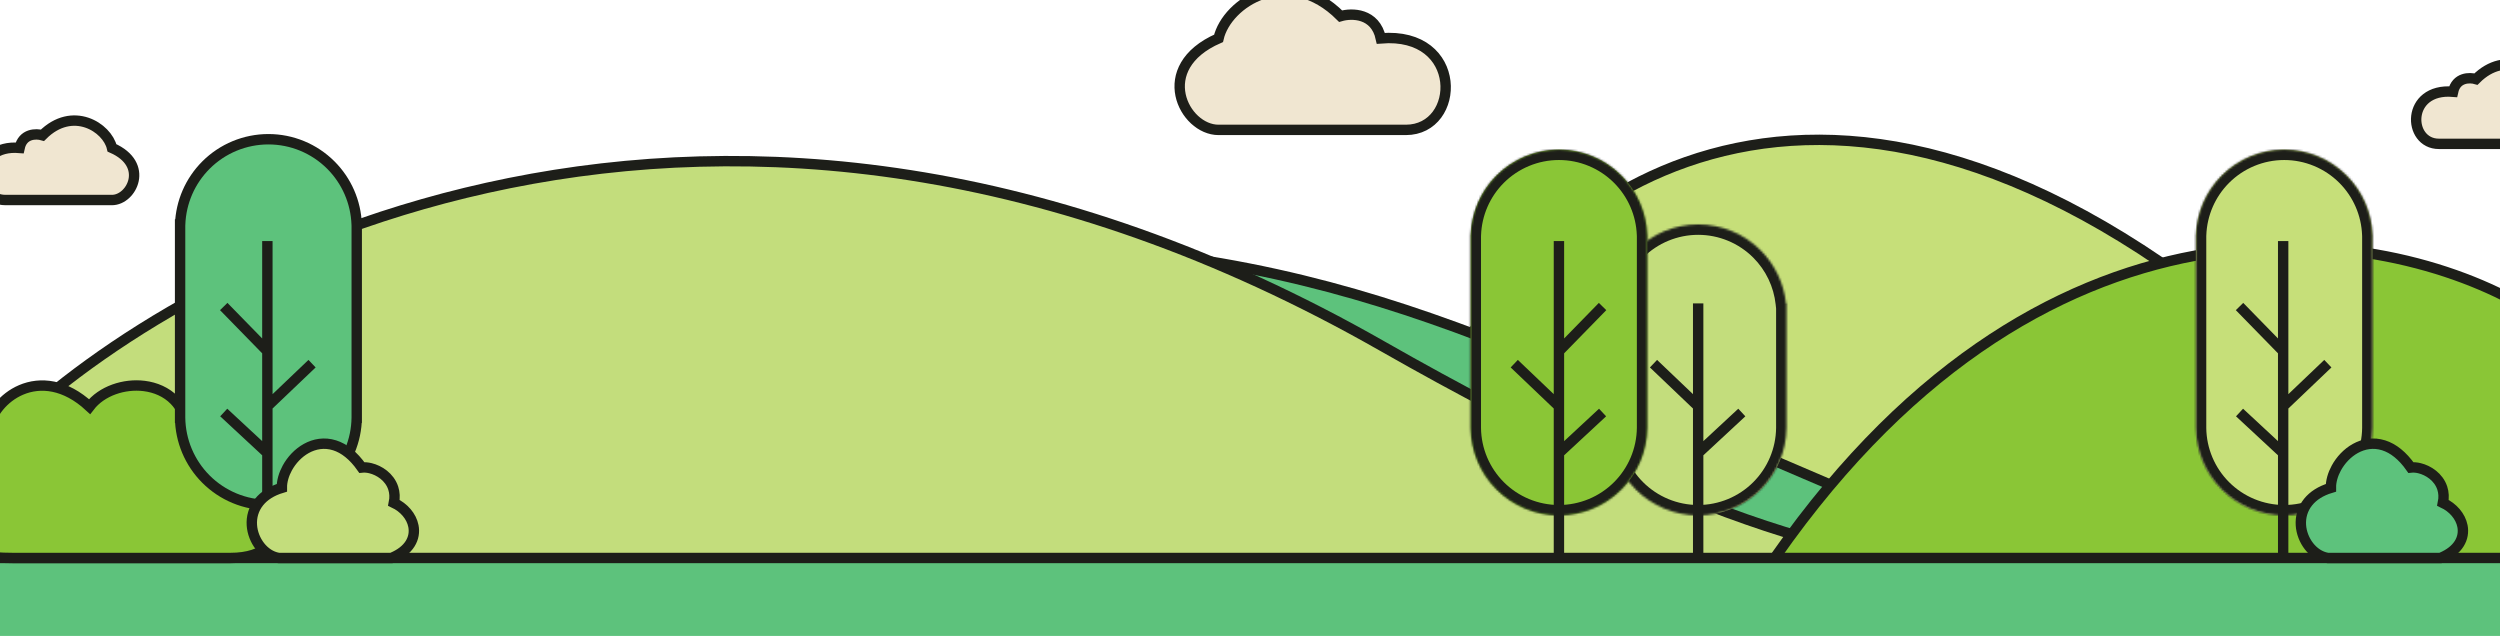 <svg width="1203" height="306" viewBox="0 0 1203 306" fill="none" xmlns="http://www.w3.org/2000/svg">
<g clip-path="url(#clip0_271_10)">
<path d="M1097.66 171.735C884.059 -17.43 744.659 92.917 701.659 171.735L896.159 272.333L1097.66 171.735Z" fill="#C6DF79" stroke="#1D1E19" stroke-width="5"/>
<path d="M989.659 276.999C768.159 192.995 692.659 133.363 530.159 119.362V276.999H989.659Z" fill="#5DC27C" stroke="#1D1E19" stroke-width="5"/>
<path d="M3.659 207.736C86.993 126.844 343.784 -16.652 665.159 166.55C781.996 233.153 864.108 262.813 917.056 269.221H956.159C945.526 270.981 932.537 271.095 917.056 269.221H3.659V207.736Z" fill="#C3DD7C"/>
<path d="M3.659 207.736C86.993 126.844 343.784 -16.652 665.159 166.55C816.159 252.628 909.159 277 956.159 269.221H3.659V207.736Z" stroke="#1D1E19" stroke-width="5"/>
<path d="M848.159 277C980.959 78.294 1148.16 108.127 1215.16 147.882V277H848.159Z" fill="#8AC636" stroke="#1D1E19" stroke-width="5"/>
<path d="M586.365 18.453C554.325 32.47 569.678 62.506 586.365 62.506H676.475C703.174 62.506 704.509 15.115 664.46 18.453C661.79 6.171 650.443 6.215 645.103 7.773C619.739 -17.592 590.37 1.098 586.365 18.453Z" fill="#F0E6D1" stroke="#1D1E19" stroke-width="5"/>
<path d="M53.891 71.166C72.134 79.147 63.393 96.25 53.891 96.25H2.583C-12.62 96.25 -13.38 69.266 9.424 71.166C10.944 64.173 17.405 64.198 20.445 65.085C34.888 50.643 51.611 61.285 53.891 71.166Z" fill="#F0E6D1" stroke="#1D1E19" stroke-width="5"/>
<path d="M1224.89 44.135C1243.13 52.117 1234.39 69.219 1224.89 69.219H1173.58C1158.38 69.219 1157.62 42.235 1180.42 44.135C1181.94 37.142 1188.41 37.167 1191.45 38.054C1205.89 23.612 1222.61 34.254 1224.89 44.135Z" fill="#F0E6D1" stroke="#1D1E19" stroke-width="5"/>
<path d="M-17.841 268.5H1220.16V323.5H-17.841V268.5Z" fill="#5DC27C" stroke="#1D1E19" stroke-width="5"/>
<path d="M-24.113 213.396C-28.2 218.598 -29.113 225.904 -24.928 232.632C-26.863 234.183 -28.663 236.41 -30 238.89C-31.941 242.493 -33.148 247.074 -32.132 251.667C-31.09 256.372 -27.811 260.654 -21.63 263.688C-15.531 266.681 -6.556 268.5 6.195 268.5H110.844C119.33 268.5 125.459 266.365 129.297 262.703C133.193 258.985 134.376 254.027 133.586 249.253C132.189 240.81 124.599 232.568 114.232 231.065C115.467 226.581 115.432 222.521 114.406 218.975C113.147 214.62 110.453 211.241 107.196 208.912C103.956 206.594 100.114 205.282 96.429 205.053C94.263 204.919 92.074 205.157 90.068 205.845C89.355 200.349 87.169 195.943 83.969 192.644C80.053 188.606 74.8 186.409 69.382 185.732C59.795 184.533 48.934 188.047 43.093 195.664C31.337 184.798 19.414 183.653 10.094 187.646C1.661 191.26 -4.449 199.066 -5.794 206.753C-13.307 205.426 -20.143 208.343 -24.113 213.396Z" fill="#8AC636" stroke="#1D1E19" stroke-width="5"/>
<mask id="path-11-inside-1_271_10" fill="white">
<path fill-rule="evenodd" clip-rule="evenodd" d="M859.42 146C858.397 136.383 854.114 127.35 847.211 120.448C839.241 112.478 828.431 108 817.159 108C805.887 108 795.077 112.478 787.107 120.448C780.205 127.35 775.922 136.383 774.898 146H774.659V150.5V205.5V206H774.662C774.792 217.091 779.255 227.7 787.107 235.552C795.077 243.522 805.887 248 817.159 248C828.431 248 839.241 243.522 847.211 235.552C855.064 227.7 859.526 217.091 859.656 206H859.659V205.5V150.5V146H859.42Z"/>
</mask>
<path fill-rule="evenodd" clip-rule="evenodd" d="M859.42 146C858.397 136.383 854.114 127.35 847.211 120.448C839.241 112.478 828.431 108 817.159 108C805.887 108 795.077 112.478 787.107 120.448C780.205 127.35 775.922 136.383 774.898 146H774.659V150.5V205.5V206H774.662C774.792 217.091 779.255 227.7 787.107 235.552C795.077 243.522 805.887 248 817.159 248C828.431 248 839.241 243.522 847.211 235.552C855.064 227.7 859.526 217.091 859.656 206H859.659V205.5V150.5V146H859.42Z" fill="#C3DD7C"/>
<path d="M847.211 120.448L850.747 116.912L850.747 116.912L847.211 120.448ZM859.42 146L854.449 146.529L854.924 151H859.42V146ZM787.107 120.448L783.572 116.912L783.572 116.912L787.107 120.448ZM774.898 146V151H779.394L779.87 146.529L774.898 146ZM774.659 146V141H769.659V146H774.659ZM774.659 206H769.659V211H774.659V206ZM774.662 206L779.662 205.941L779.604 201H774.662V206ZM787.107 235.552L783.572 239.088L783.572 239.088L787.107 235.552ZM847.211 235.552L850.747 239.088L847.211 235.552ZM859.656 206V201H854.715L854.657 205.941L859.656 206ZM859.659 206V211H864.659V206H859.659ZM859.659 146H864.659V141H859.659V146ZM843.676 123.983C849.766 130.074 853.545 138.043 854.449 146.529L864.392 145.471C863.248 134.722 858.461 124.627 850.747 116.912L843.676 123.983ZM817.159 113C827.105 113 836.643 116.951 843.676 123.983L850.747 116.912C841.839 108.004 829.757 103 817.159 103V113ZM790.643 123.983C797.675 116.951 807.214 113 817.159 113V103C804.561 103 792.48 108.004 783.572 116.912L790.643 123.983ZM779.87 146.529C780.773 138.043 784.552 130.074 790.643 123.983L783.572 116.912C775.857 124.627 771.07 134.722 769.926 145.471L779.87 146.529ZM774.659 151H774.898V141H774.659V151ZM779.659 150.5V146H769.659V150.5H779.659ZM779.659 205.5V150.5H769.659V205.5H779.659ZM779.659 206V205.5H769.659V206H779.659ZM774.662 201H774.659V211H774.662V201ZM769.662 206.059C769.808 218.455 774.795 230.311 783.572 239.088L790.643 232.017C783.714 225.088 779.777 215.727 779.662 205.941L769.662 206.059ZM783.572 239.088C792.48 247.996 804.561 253 817.159 253V243C807.214 243 797.675 239.049 790.643 232.017L783.572 239.088ZM817.159 253C829.757 253 841.839 247.996 850.747 239.088L843.676 232.017C836.643 239.049 827.105 243 817.159 243V253ZM850.747 239.088C859.523 230.311 864.51 218.455 864.656 206.059L854.657 205.941C854.542 215.727 850.604 225.088 843.676 232.017L850.747 239.088ZM859.659 201H859.656V211H859.659V201ZM854.659 205.5V206H864.659V205.5H854.659ZM854.659 150.5V205.5H864.659V150.5H854.659ZM854.659 146V150.5H864.659V146H854.659ZM859.42 151H859.659V141H859.42V151Z" fill="#1D1E19" mask="url(#path-11-inside-1_271_10)"/>
<path d="M817.159 270.5V218M817.159 146V169V195.5M817.159 195.5L795.659 175M817.159 195.5V218M817.159 218L838.159 198.5" stroke="#1D1E19" stroke-width="5"/>
<mask id="path-14-inside-2_271_10" fill="white">
<path fill-rule="evenodd" clip-rule="evenodd" d="M792.633 113C792.254 102.273 787.827 92.064 780.211 84.448C772.241 76.478 761.431 72 750.159 72C738.887 72 728.077 76.478 720.107 84.448C712.491 92.064 708.064 102.273 707.686 113H707.659V114.5V205.5V206H707.662C707.792 217.091 712.255 227.7 720.107 235.552C728.077 243.522 738.887 248 750.159 248C761.431 248 772.241 243.522 780.211 235.552C788.064 227.7 792.526 217.091 792.656 206H792.659V205.5V114.5V113H792.633Z"/>
</mask>
<path fill-rule="evenodd" clip-rule="evenodd" d="M792.633 113C792.254 102.273 787.827 92.064 780.211 84.448C772.241 76.478 761.431 72 750.159 72C738.887 72 728.077 76.478 720.107 84.448C712.491 92.064 708.064 102.273 707.686 113H707.659V114.5V205.5V206H707.662C707.792 217.091 712.255 227.7 720.107 235.552C728.077 243.522 738.887 248 750.159 248C761.431 248 772.241 243.522 780.211 235.552C788.064 227.7 792.526 217.091 792.656 206H792.659V205.5V114.5V113H792.633Z" fill="#8AC636"/>
<path d="M780.211 84.448L783.747 80.912L783.747 80.912L780.211 84.448ZM792.633 113L787.636 113.176L787.806 118H792.633V113ZM720.107 84.448L716.572 80.912L716.572 80.912L720.107 84.448ZM707.686 113V118H712.512L712.683 113.176L707.686 113ZM707.659 113V108H702.659V113H707.659ZM707.659 206H702.659V211H707.659V206ZM707.662 206L712.662 205.941L712.604 201H707.662V206ZM720.107 235.552L716.572 239.088L716.572 239.088L720.107 235.552ZM780.211 235.552L783.747 239.088L780.211 235.552ZM792.656 206V201H787.715L787.657 205.941L792.656 206ZM792.659 206V211H797.659V206H792.659ZM792.659 113H797.659V108H792.659V113ZM776.676 87.984C783.396 94.704 787.302 103.711 787.636 113.176L797.63 112.824C797.207 100.834 792.259 89.424 783.747 80.912L776.676 87.984ZM750.159 77C760.105 77 769.643 80.951 776.676 87.984L783.747 80.912C774.839 72.004 762.757 67 750.159 67V77ZM723.643 87.984C730.675 80.951 740.214 77 750.159 77V67C737.561 67 725.48 72.004 716.572 80.912L723.643 87.984ZM712.683 113.176C713.016 103.711 716.923 94.704 723.643 87.984L716.572 80.912C708.06 89.424 703.112 100.834 702.689 112.824L712.683 113.176ZM707.659 118H707.686V108H707.659V118ZM712.659 114.5V113H702.659V114.5H712.659ZM712.659 205.5V114.5H702.659V205.5H712.659ZM712.659 206V205.5H702.659V206H712.659ZM707.662 201H707.659V211H707.662V201ZM702.662 206.059C702.808 218.455 707.795 230.311 716.572 239.088L723.643 232.017C716.714 225.088 712.777 215.727 712.662 205.941L702.662 206.059ZM716.572 239.088C725.48 247.996 737.561 253 750.159 253V243C740.214 243 730.675 239.049 723.643 232.017L716.572 239.088ZM750.159 253C762.757 253 774.839 247.996 783.747 239.088L776.676 232.017C769.643 239.049 760.105 243 750.159 243V253ZM783.747 239.088C792.523 230.311 797.51 218.455 797.656 206.059L787.657 205.941C787.542 215.727 783.604 225.088 776.676 232.017L783.747 239.088ZM792.659 201H792.656V211H792.659V201ZM787.659 205.5V206H797.659V205.5H787.659ZM787.659 114.5V205.5H797.659V114.5H787.659ZM787.659 113V114.5H797.659V113H787.659ZM792.633 118H792.659V108H792.633V118Z" fill="#1D1E19" mask="url(#path-14-inside-2_271_10)"/>
<path d="M750.159 270.5V218M750.159 116V169M750.159 169L771.159 147.5M750.159 169V195.5M750.159 195.5L728.659 175M750.159 195.5V218M750.159 218L771.159 198.5" stroke="#1D1E19" stroke-width="5"/>
<path fill-rule="evenodd" clip-rule="evenodd" d="M86.686 108C87.064 97.273 91.491 87.064 99.107 79.448C107.077 71.478 117.887 67 129.159 67C140.431 67 151.241 71.478 159.211 79.448C166.827 87.064 171.254 97.273 171.633 108H171.659V109.5V200.5V201H171.656C171.526 212.091 167.064 222.7 159.211 230.552C151.241 238.522 140.431 243 129.159 243C117.887 243 107.077 238.522 99.107 230.552C91.255 222.7 86.792 212.091 86.662 201H86.659V200.5V109.5V108H86.686Z" fill="#5DC27C"/>
<path d="M99.107 79.448L97.339 77.68L97.339 77.68L99.107 79.448ZM86.686 108L89.184 108.088L89.099 110.5H86.686V108ZM159.211 79.448L160.979 77.68L160.979 77.68L159.211 79.448ZM171.633 108V110.5H169.219L169.134 108.088L171.633 108ZM171.659 108V105.5H174.159V108H171.659ZM171.659 201H174.159V203.5H171.659V201ZM171.656 201L169.156 200.971L169.185 198.5H171.656V201ZM159.211 230.552L160.979 232.32L160.979 232.32L159.211 230.552ZM99.107 230.552L97.339 232.32L99.107 230.552ZM86.662 201V198.5H89.133L89.162 200.971L86.662 201ZM86.659 201V203.5H84.159V201H86.659ZM86.659 108H84.159V105.5H86.659V108ZM100.875 81.216C93.707 88.384 89.54 97.992 89.184 108.088L84.187 107.912C84.588 96.554 89.275 85.744 97.339 77.68L100.875 81.216ZM129.159 69.5C118.551 69.5 108.376 73.714 100.875 81.216L97.339 77.68C105.779 69.241 117.224 64.5 129.159 64.5V69.5ZM157.443 81.216C149.942 73.714 139.768 69.5 129.159 69.5V64.5C141.094 64.5 152.54 69.241 160.979 77.68L157.443 81.216ZM169.134 108.088C168.778 97.992 164.611 88.384 157.443 81.216L160.979 77.68C169.043 85.744 173.73 96.554 174.131 107.912L169.134 108.088ZM171.659 110.5H171.633V105.5H171.659V110.5ZM169.159 109.5V108H174.159V109.5H169.159ZM169.159 200.5V109.5H174.159V200.5H169.159ZM169.159 201V200.5H174.159V201H169.159ZM171.656 198.5H171.659V203.5H171.656V198.5ZM174.156 201.029C174.018 212.773 169.293 224.006 160.979 232.32L157.443 228.784C164.834 221.394 169.034 211.409 169.156 200.971L174.156 201.029ZM160.979 232.32C152.54 240.759 141.094 245.5 129.159 245.5V240.5C139.768 240.5 149.942 236.286 157.443 228.784L160.979 232.32ZM129.159 245.5C117.224 245.5 105.779 240.759 97.339 232.32L100.875 228.784C108.376 236.286 118.551 240.5 129.159 240.5V245.5ZM97.339 232.32C89.025 224.006 84.3 212.773 84.162 201.029L89.162 200.971C89.285 211.409 93.484 221.394 100.875 228.784L97.339 232.32ZM86.659 198.5H86.662V203.5H86.659V198.5ZM89.159 200.5V201H84.159V200.5H89.159ZM89.159 109.5V200.5H84.159V109.5H89.159ZM89.159 108V109.5H84.159V108H89.159ZM86.686 110.5H86.659V105.5H86.686V110.5Z" fill="#1D1E19"/>
<path d="M128.659 270.5V218M128.659 116V169M128.659 169L107.659 147.5M128.659 169V195.5M128.659 195.5L150.159 175M128.659 195.5V218M128.659 218L107.659 198.5" stroke="#1D1E19" stroke-width="5"/>
<path d="M133.912 268.463L134.125 268.5H134.342H187.853H188.364L188.834 268.299C192.801 266.606 195.635 264.341 197.331 261.657C199.046 258.942 199.485 255.972 198.936 253.154C198.004 248.37 194.3 244.2 189.541 241.968C190.069 239.402 189.918 237.03 189.227 234.901C188.339 232.167 186.615 230.012 184.639 228.435C182.67 226.865 180.389 225.816 178.237 225.296C176.888 224.97 175.448 224.82 174.098 224.968C170.027 219.175 165.585 215.744 161.034 214.298C156.072 212.721 151.323 213.613 147.371 215.812C143.457 217.99 140.28 221.462 138.232 225.219C136.604 228.205 135.595 231.55 135.626 234.737C130.697 236.219 127.086 238.592 124.687 241.559C121.95 244.945 120.952 248.907 121.194 252.689C121.662 259.997 126.892 267.238 133.912 268.463Z" fill="#C3DD7C" stroke="#1D1E19" stroke-width="5"/>
<mask id="path-21-inside-3_271_10" fill="white">
<path fill-rule="evenodd" clip-rule="evenodd" d="M1056.69 113C1057.06 102.273 1061.49 92.064 1069.11 84.448C1077.08 76.478 1087.89 72 1099.16 72C1110.43 72 1121.24 76.478 1129.21 84.448C1136.83 92.064 1141.25 102.273 1141.63 113H1141.66V114.5V205.5V206H1141.66C1141.53 217.091 1137.06 227.7 1129.21 235.552C1121.24 243.522 1110.43 248 1099.16 248C1087.89 248 1077.08 243.522 1069.11 235.552C1061.25 227.7 1056.79 217.091 1056.66 206H1056.66V205.5V114.5V113H1056.69Z"/>
</mask>
<path fill-rule="evenodd" clip-rule="evenodd" d="M1056.69 113C1057.06 102.273 1061.49 92.064 1069.11 84.448C1077.08 76.478 1087.89 72 1099.16 72C1110.43 72 1121.24 76.478 1129.21 84.448C1136.83 92.064 1141.25 102.273 1141.63 113H1141.66V114.5V205.5V206H1141.66C1141.53 217.091 1137.06 227.7 1129.21 235.552C1121.24 243.522 1110.43 248 1099.16 248C1087.89 248 1077.08 243.522 1069.11 235.552C1061.25 227.7 1056.79 217.091 1056.66 206H1056.66V205.5V114.5V113H1056.69Z" fill="#C6DF79"/>
<path d="M1069.11 84.448L1065.57 80.912L1065.57 80.912L1069.11 84.448ZM1056.69 113L1061.68 113.176L1061.51 118H1056.69V113ZM1129.21 84.448L1132.75 80.912L1132.75 80.912L1129.21 84.448ZM1141.63 113V118H1136.81L1136.64 113.176L1141.63 113ZM1141.66 113V108H1146.66V113H1141.66ZM1141.66 206H1146.66V211H1141.66V206ZM1141.66 206L1136.66 205.941L1136.71 201H1141.66V206ZM1129.21 235.552L1132.75 239.088L1132.75 239.088L1129.21 235.552ZM1069.11 235.552L1065.57 239.088L1069.11 235.552ZM1056.66 206V201H1061.6L1061.66 205.941L1056.66 206ZM1056.66 206V211H1051.66V206H1056.66ZM1056.66 113H1051.66V108H1056.66V113ZM1072.64 87.984C1065.92 94.704 1062.02 103.711 1061.68 113.176L1051.69 112.824C1052.11 100.834 1057.06 89.424 1065.57 80.912L1072.64 87.984ZM1099.16 77C1089.21 77 1079.68 80.951 1072.64 87.984L1065.57 80.912C1074.48 72.004 1086.56 67 1099.16 67V77ZM1125.68 87.984C1118.64 80.951 1109.1 77 1099.16 77V67C1111.76 67 1123.84 72.004 1132.75 80.912L1125.68 87.984ZM1136.64 113.176C1136.3 103.711 1132.4 94.704 1125.68 87.984L1132.75 80.912C1141.26 89.424 1146.21 100.834 1146.63 112.824L1136.64 113.176ZM1141.66 118H1141.63V108H1141.66V118ZM1136.66 114.5V113H1146.66V114.5H1136.66ZM1136.66 205.5V114.5H1146.66V205.5H1136.66ZM1136.66 206V205.5H1146.66V206H1136.66ZM1141.66 201H1141.66V211H1141.66V201ZM1146.66 206.059C1146.51 218.455 1141.52 230.311 1132.75 239.088L1125.68 232.017C1132.6 225.088 1136.54 215.727 1136.66 205.941L1146.66 206.059ZM1132.75 239.088C1123.84 247.996 1111.76 253 1099.16 253V243C1109.1 243 1118.64 239.049 1125.68 232.017L1132.75 239.088ZM1099.16 253C1086.56 253 1074.48 247.996 1065.57 239.088L1072.64 232.017C1079.68 239.049 1089.21 243 1099.16 243V253ZM1065.57 239.088C1056.8 230.311 1051.81 218.455 1051.66 206.059L1061.66 205.941C1061.78 215.727 1065.71 225.088 1072.64 232.017L1065.57 239.088ZM1056.66 201H1056.66V211H1056.66V201ZM1061.66 205.5V206H1051.66V205.5H1061.66ZM1061.66 114.5V205.5H1051.66V114.5H1061.66ZM1061.66 113V114.5H1051.66V113H1061.66ZM1056.69 118H1056.66V108H1056.69V118Z" fill="#1D1E19" mask="url(#path-21-inside-3_271_10)"/>
<path d="M1098.66 270.5V218M1098.66 116V169M1098.66 169L1077.66 147.5M1098.66 169V195.5M1098.66 195.5L1120.16 175M1098.66 195.5V218M1098.66 218L1077.66 198.5" stroke="#1D1E19" stroke-width="5"/>
<path d="M1119.91 268.463L1120.13 268.5H1120.34H1173.85H1174.36L1174.83 268.299C1178.8 266.606 1181.63 264.341 1183.33 261.657C1185.05 258.942 1185.49 255.972 1184.94 253.154C1184 248.37 1180.3 244.2 1175.54 241.968C1176.07 239.402 1175.92 237.03 1175.23 234.901C1174.34 232.167 1172.62 230.012 1170.64 228.435C1168.67 226.865 1166.39 225.816 1164.24 225.296C1162.89 224.97 1161.45 224.82 1160.1 224.968C1156.03 219.175 1151.59 215.744 1147.03 214.298C1142.07 212.721 1137.32 213.613 1133.37 215.812C1129.46 217.99 1126.28 221.462 1124.23 225.219C1122.6 228.205 1121.59 231.55 1121.63 234.737C1116.7 236.219 1113.09 238.592 1110.69 241.559C1107.95 244.945 1106.95 248.907 1107.19 252.689C1107.66 259.997 1112.89 267.238 1119.91 268.463Z" fill="#5DC27C" stroke="#1D1E19" stroke-width="5"/>
</g>
<defs>
<clipPath id="clip0_271_10">
<rect width="1203" height="306" fill="white"/>
</clipPath>
</defs>
</svg>
